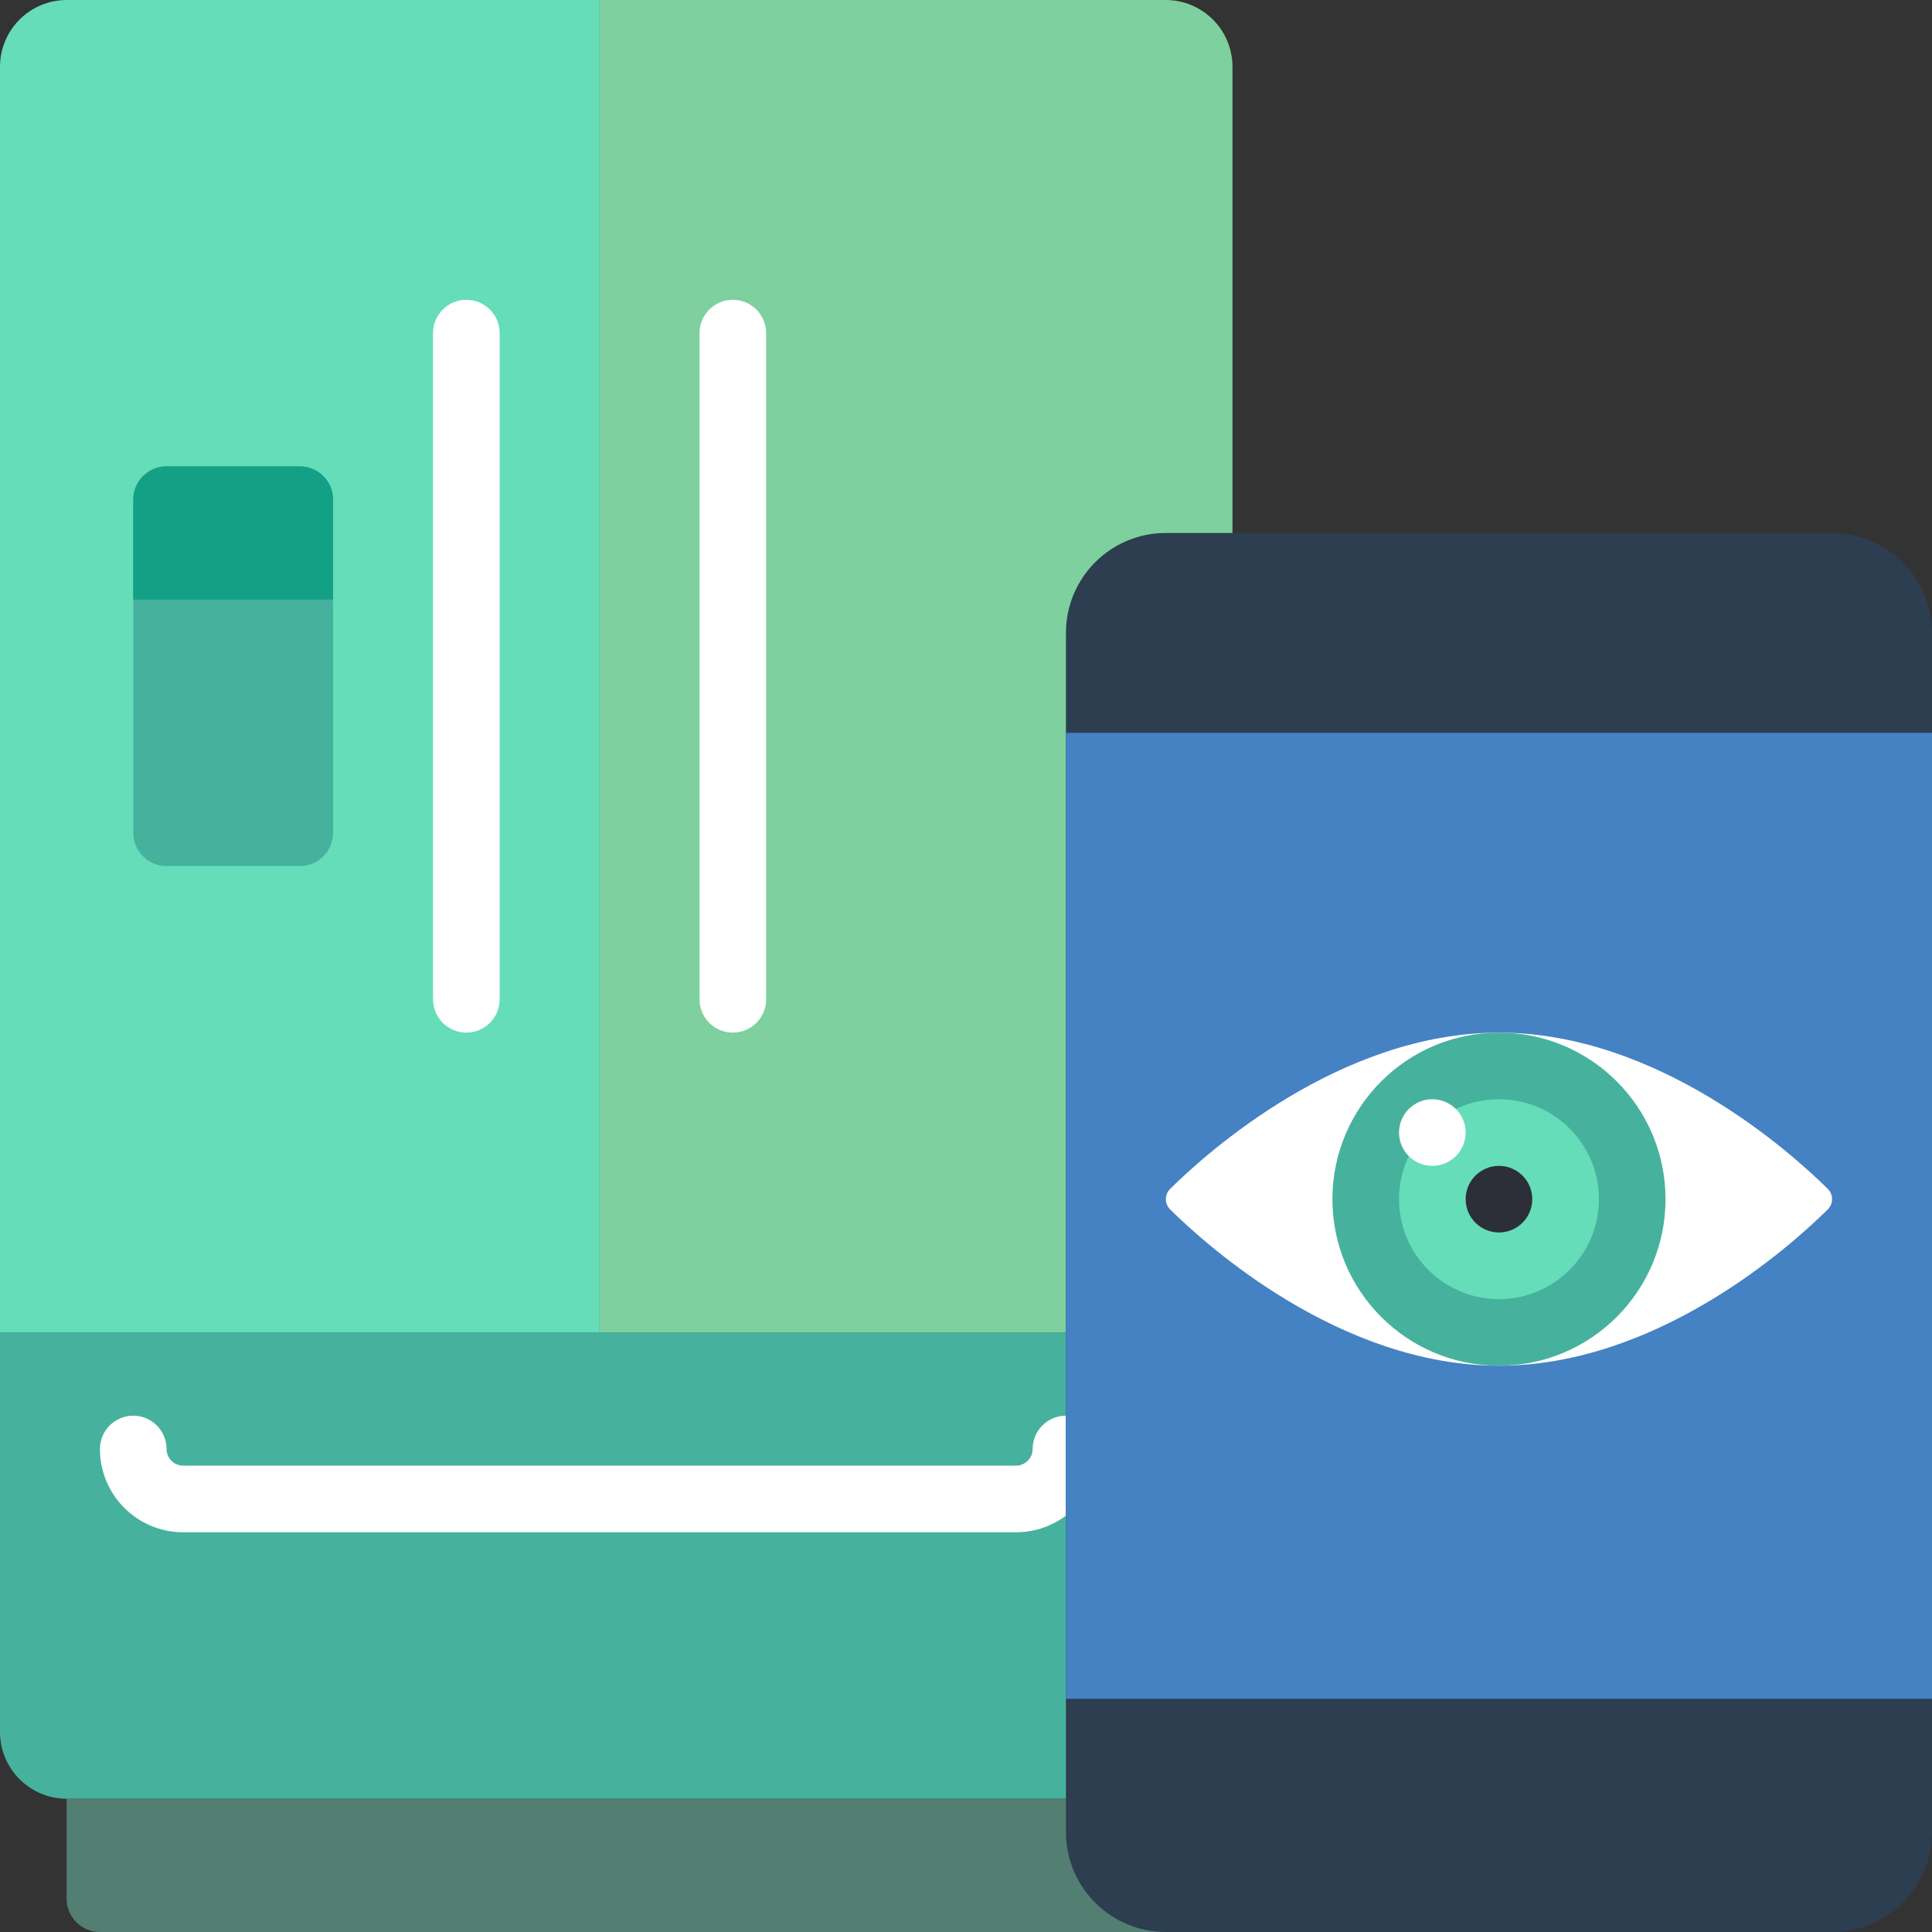 <?xml version="1.0" encoding="iso-8859-1"?>
<!-- Generator: Adobe Illustrator 19.0.0, SVG Export Plug-In . SVG Version: 6.00 Build 0)  -->
<svg version="1.1" id="Capa_1" xmlns="http://www.w3.org/2000/svg" xmlns:xlink="http://www.w3.org/1999/xlink" x="0px" y="0px"
	 viewBox="0 0 512 512" style="enable-background:new 0 0 512 512;" xml:space="preserve">
<rect x="0" y="0" width="512" height="512" fill="#333333" stroke="none"/>
<g>
	<path style="fill:#7ED09E;" d="M326.621,17.655v335.448H158.897V0h150.069C318.704,0.029,326.592,7.917,326.621,17.655z"/>
	<path style="fill:#46B29D;" d="M326.621,353.103V476.69H17.655C7.917,476.661,0.029,468.773,0,459.034V353.103H326.621z"/>
	<path style="fill:#65DDB9;" d="M158.897,0v353.103H0V17.655C0.029,7.917,7.917,0.029,17.655,0H158.897z"/>
	<path style="fill:#527F72;" d="M282.483,476.69H17.655v26.483c0,4.875,3.952,8.828,8.828,8.828h282.483"/>
	<g>
		<path style="fill:#FFFFFF;" d="M269.241,406.069H48.552c-12.188,0-22.069-9.881-22.069-22.069c0-4.875,3.952-8.828,8.828-8.828
			s8.828,3.952,8.828,8.828c0,2.438,1.976,4.414,4.414,4.414h220.69c2.438,0,4.414-1.976,4.414-4.414
			c0-4.875,3.952-8.828,8.828-8.828s8.828,3.952,8.828,8.828C291.31,396.188,281.43,406.069,269.241,406.069z"/>
		<path style="fill:#FFFFFF;" d="M123.586,273.655c-4.875,0-8.828-3.952-8.828-8.828V88.276c0-4.875,3.952-8.828,8.828-8.828
			c4.875,0,8.828,3.952,8.828,8.828v176.552C132.414,269.703,128.462,273.655,123.586,273.655z"/>
		<path style="fill:#FFFFFF;" d="M194.207,273.655c-4.875,0-8.828-3.952-8.828-8.828V88.276c0-4.875,3.952-8.828,8.828-8.828
			s8.828,3.952,8.828,8.828v176.552C203.034,269.703,199.082,273.655,194.207,273.655z"/>
	</g>
	<path style="fill:#46B29D;" d="M79.448,123.586h-35.31c-4.875,0-8.828,3.952-8.828,8.828v88.276c0,4.875,3.952,8.828,8.828,8.828
		h35.31c4.875,0,8.828-3.952,8.828-8.828v-88.276C88.276,127.538,84.324,123.586,79.448,123.586z"/>
	<path style="fill:#14A085;" d="M88.276,132.414v26.483H35.31v-26.483c0-4.875,3.952-8.828,8.828-8.828h35.31
		C84.324,123.586,88.276,127.538,88.276,132.414z"/>
	<path style="fill:#2C3E50;" d="M308.966,141.241h176.552c14.626,0,26.483,11.857,26.483,26.483v317.793
		C512,500.143,500.143,512,485.517,512H308.966c-14.626,0-26.483-11.857-26.483-26.483V167.724
		C282.483,153.098,294.34,141.241,308.966,141.241z"/>
	<rect x="282.483" y="194.207" style="fill:#4482C3;" width="229.517" height="256"/>
	<path style="fill:#FFFFFF;" d="M484.273,320.618c0.793-0.727,1.244-1.754,1.244-2.829c0-1.076-0.451-2.102-1.244-2.829
		c-9.869-9.746-45.091-41.304-87.031-41.304s-77.162,31.559-87.031,41.304c-0.793,0.727-1.244,1.754-1.244,2.829
		c0,1.076,0.451,2.102,1.244,2.829c9.869,9.746,45.091,41.313,87.031,41.313S474.403,330.364,484.273,320.618z"/>
	<circle style="fill:#46B29D;" cx="397.241" cy="317.793" r="44.138"/>
	<circle style="fill:#65DDB9;" cx="397.241" cy="317.793" r="26.483"/>
	<circle style="fill:#2C2F38;" cx="397.241" cy="317.793" r="8.828"/>
	<circle style="fill:#FFFFFF;" cx="379.586" cy="300.138" r="8.828"/>
</g>
<g>
</g>
<g>
</g>
<g>
</g>
<g>
</g>
<g>
</g>
<g>
</g>
<g>
</g>
<g>
</g>
<g>
</g>
<g>
</g>
<g>
</g>
<g>
</g>
<g>
</g>
<g>
</g>
<g>
</g>
</svg>

